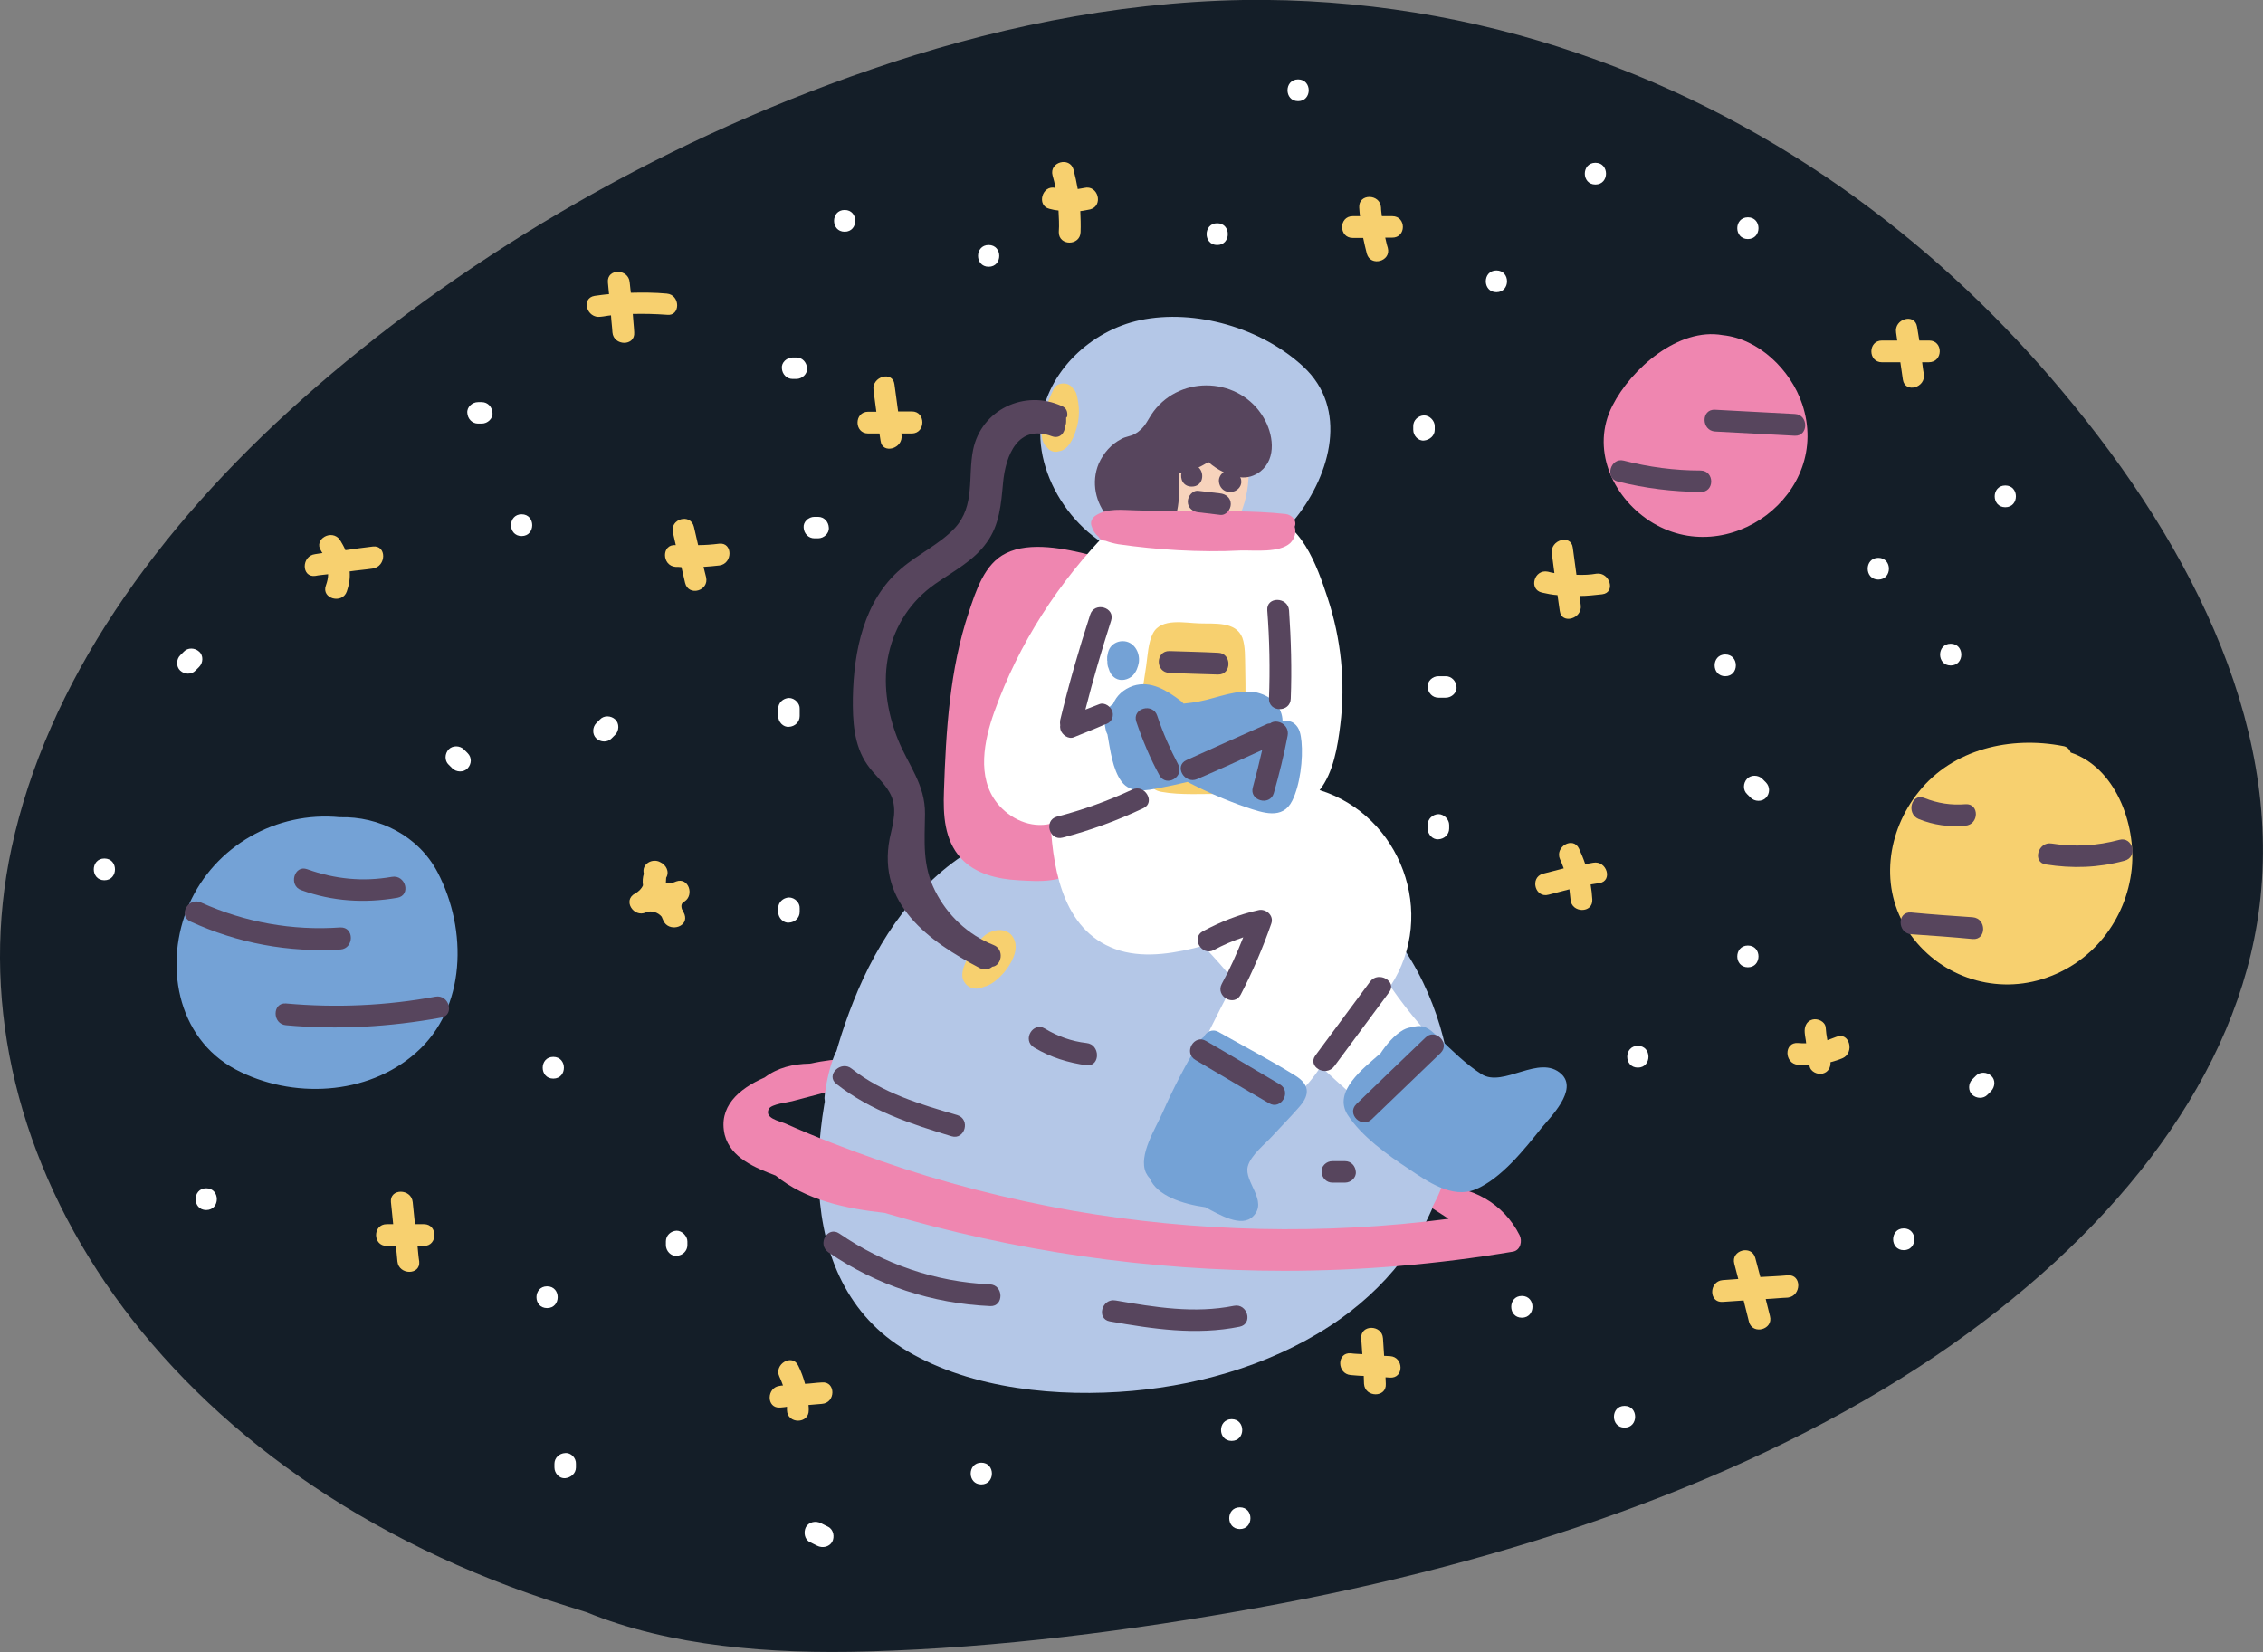 <svg width="400" height="292" viewBox="0 0 400 292" fill="none" xmlns="http://www.w3.org/2000/svg">
<rect x="0" y="0" width="400" height="292" fill="#808080" stroke="none"/>
<g clip-path="url(#clip0)">
<path d="M364.45 69.079C344.2 44.854 315.8 21.977 278.8 9.39C260.45 3.096 240.25 -0.3 219.75 -0C196.75 0.399 174.35 5.244 153.95 12.287C114.75 25.723 80.15 46.802 53.55 70.427C27.45 93.553 8.3 120.826 2.05 149.846C-9.15 201.393 25.95 259.133 96.7 282.759C99 283.508 101.25 284.208 103.65 284.957C118.45 291.001 136.15 292.399 153.45 291.9C176.6 291.25 200.05 288.204 222.45 284.158C266.75 276.166 309.4 261.781 342.15 239.653C372.4 219.174 394.15 192.402 398.95 163.182C404.35 130.316 388.15 97.3 364.45 69.079Z" fill="#141E28"/>
<path d="M251.55 173.672C240.7 151.045 214.5 141.305 190.65 144.601C184.55 144.751 178.55 146.45 173.1 149.446C162.35 155.34 155.2 165.979 150.8 177.118C143.1 196.448 139.25 226.318 160.35 238.805C171.85 245.598 187.15 246.996 200.15 245.847C213.1 244.699 226.3 240.653 237 233.061C246.3 226.417 253.3 217.027 255.7 205.689C257.95 194.95 256.3 183.561 251.55 173.672Z" fill="#B4C7E7"/>
<path d="M193.9 99.198C193.75 98.699 193.4 98.299 192.75 98.099C188.35 97 182.05 95.652 177.8 97.8C174 99.648 172.5 104.443 171.25 108.189C167.85 118.328 167.2 129.267 166.85 139.856C166.7 144.002 166.9 148.448 169.85 151.694C172.4 154.491 176.35 155.39 180 155.59C183.55 155.79 188.35 156.19 190.7 153.043C193.15 149.796 192 144.851 191.8 141.105C191.15 127.769 192.45 114.383 195.4 101.396C195.65 100.147 194.8 99.298 193.9 99.198Z" fill="#EF86B0"/>
<path d="M230.35 64.784C223 57.99 211.3 54.544 201.5 56.592C192.85 58.44 185.1 65.633 184 74.573C182.7 85.213 191.7 97.4 202.4 98.799C202.7 98.849 203.05 98.799 203.25 98.649C212.75 99.698 222.85 99.598 229.2 91.356C235.15 83.764 238.4 72.226 230.35 64.784Z" fill="#B4C7E7"/>
<path d="M218.25 73.475C214.2 69.828 207.6 71.726 204.2 75.223C200.2 79.319 198.8 86.311 200.55 91.706C202.2 96.95 207.65 99.448 212.8 97.45C218.3 95.252 220.7 89.108 220.7 83.614C220.7 83.314 220.7 82.915 220.7 82.515C221.05 79.119 220.6 75.622 218.25 73.475Z" fill="#F7D3BC"/>
<path d="M274.4 191.054C271.9 190.554 269.8 191.054 267.35 191.553C263.45 192.402 260.85 190.854 258 188.307C253.4 184.161 249.3 179.466 245.75 174.321C254.15 161.534 247.55 144.102 233.25 139.657C235.7 136.56 236.45 131.865 236.9 128.168C237.85 120.626 237.05 112.884 234.65 105.641C232.8 100.047 229.95 91.756 223.15 90.957C219.05 90.457 214.7 91.007 210.6 91.356C206.1 91.756 201.7 92.255 197.25 93.004C196.75 93.054 196.4 93.304 196.2 93.654C196.2 93.654 196.2 93.654 196.15 93.654C187.15 102.794 180.05 113.783 175.75 125.821C173.95 130.866 172.6 137.359 176.25 141.954C178.5 144.751 182.2 146.45 185.7 145.6C186.2 154.491 188.25 165.08 197.95 168.027C202.7 169.426 208 168.427 212.7 167.178C214.6 169.226 216.5 171.274 218.2 173.472C214.8 179.965 211.6 186.458 208.5 193.052C207.15 195.949 205.85 198.796 204.6 201.743C203.75 203.641 202.3 206.038 203.4 208.136C204.35 210.134 207.25 210.783 209.1 211.483L218.65 215.129C220 215.628 221.35 213.83 220.55 212.682C217.15 207.886 220.6 202.092 224.15 198.546C227.35 195.299 231 192.452 233.45 188.506C237.25 192.053 241.1 195.449 245.05 198.746C246.9 200.294 248.75 201.843 250.7 203.291C252.55 204.74 254.5 206.688 256.6 207.687C259.7 209.235 263.7 205.489 265.95 203.691C269.65 200.744 272.8 197.197 275.45 193.251C276 192.652 275.4 191.204 274.4 191.054Z" fill="white"/>
<path d="M223.35 73.824C219.2 66.731 208.85 66.132 203.9 72.725C202.75 74.274 202.45 75.672 200.55 76.721C199.85 77.121 198.95 77.171 198.25 77.57C196.4 78.519 195.05 80.068 194.2 81.966C192.85 85.213 193.6 88.909 195.95 91.556C198.15 94.053 202.5 96.401 205.7 94.303C208.7 92.255 208.45 87.26 208.45 83.564C208.6 83.564 208.7 83.514 208.85 83.514C208.55 84.613 209.1 86.012 210.65 86.012C212.65 86.012 213 83.664 211.85 82.615C212.45 82.365 213.05 81.966 213.6 81.666C214.35 82.365 215.35 83.015 216.3 83.464C215.8 83.764 215.4 84.413 215.45 85.063C215.5 86.112 216.3 86.961 217.35 86.961H217.5C218.55 86.961 219.5 86.062 219.4 85.063C219.4 84.813 219.35 84.563 219.2 84.363C220.5 84.513 221.7 84.163 222.8 83.314C225.75 80.967 225 76.571 223.35 73.824Z" fill="#57455D"/>
<path d="M228.85 93.104C229.3 92.005 228.35 91.007 227.25 90.857C221.35 90.207 215.3 90.407 209.4 90.357C206.5 90.307 203.7 90.307 200.8 90.207C198.35 90.157 195.8 89.758 193.7 91.106C193.05 91.506 192.65 92.255 192.95 93.004C193.2 93.854 193.6 94.403 194.15 94.853C194.4 95.302 194.8 95.552 195.45 95.602C196.1 95.852 196.85 96.051 197.7 96.201C201.15 96.701 204.7 97.05 208.2 97.25C211.9 97.45 215.65 97.5 219.35 97.3C221.8 97.25 226.1 97.75 228.05 96.001C228.85 95.202 229.15 94.053 228.85 93.104Z" fill="#EF86B0"/>
<path d="M215.65 87.21C214.35 87.061 213.15 86.911 211.85 86.761C210.8 86.611 209.95 87.71 209.95 88.659C209.95 89.808 210.85 90.457 211.85 90.557C213.15 90.707 214.35 90.857 215.65 91.007C216.7 91.156 217.55 90.058 217.55 89.109C217.55 87.96 216.65 87.31 215.65 87.21Z" fill="#57455D"/>
<path d="M229 190.155C224.6 187.407 219.9 184.96 215.4 182.413C214.25 181.763 213.2 182.413 212.75 183.312C212.5 183.462 212.3 183.711 212.1 183.961C209.65 188.057 207.4 192.302 205.5 196.648C204.3 199.395 201.15 204.19 202.55 207.287C202.75 207.687 202.95 207.986 203.2 208.236C204.5 211.383 209.1 212.831 213.05 213.381C215.5 214.679 219.45 217.077 221.5 214.979C224.2 212.282 219.85 208.885 220.55 206.188C221.05 204.19 223.65 202.192 224.95 200.744C226.55 198.996 228.2 197.347 229.75 195.549C231.6 193.401 231.4 191.653 229 190.155Z" fill="#74A2D6"/>
<path d="M220.15 123.623C220.15 121.725 220.15 119.827 220.1 117.929C220.05 116.281 220.15 114.283 219.6 112.734C218.45 109.787 214.6 110.287 212.05 110.187C209.55 110.137 205.25 109.138 203.8 111.935C202.95 113.533 202.85 115.931 202.6 117.679C202.3 119.727 201.95 121.825 201.7 123.873C201.55 124.572 201.9 125.072 202.35 125.421C202.4 125.921 202.65 126.37 203.3 126.72C207.9 128.968 214.2 127.469 219.15 127.169C221.05 127.119 221.4 124.522 220.15 123.623Z" fill="#F7D06F"/>
<path d="M218.55 131.315C216.05 130.116 212 130.266 209.3 130.366C207 130.416 203.7 130.366 202.7 132.913C202.25 134.062 202.3 135.011 202.7 135.711C202.9 137.609 203 139.557 205.25 139.956C208.7 140.606 212.8 140.256 216.35 140.356C218.85 140.406 220.2 139.856 220.35 137.159C220.45 135.111 220.65 132.364 218.55 131.315ZM210.9 134.362C209 134.312 207.2 134.212 207.2 134.162C207.2 134.112 208.95 134.212 210.9 134.362Z" fill="#F7D06F"/>
<path d="M268.6 218.326C265.8 212.731 260 209.435 253.85 209.784C252 209.934 251.3 212.282 252.9 213.381C253.95 214.08 255 214.729 256.05 215.429C233.95 218.326 211.4 217.776 189.5 213.98C178 211.932 166.65 209.035 155.65 205.189C149.95 203.191 144.3 201.043 138.7 198.546C137.75 198.146 135.05 197.647 135.9 195.999C136.35 195.15 139.3 194.85 140 194.65C143.15 193.801 146.3 193.002 149.45 192.153C150.4 191.903 150.8 191.204 150.8 190.404C151.85 189.306 151.45 187.008 149.6 187.158C148 187.208 145.7 187.457 143.1 188.007C140.2 188.057 137.45 188.706 135.15 190.454C130.45 192.502 126.95 195.699 128.1 200.594C129.15 204.69 133.55 206.438 137.1 207.787C142.4 212.132 149.5 213.631 156.35 214.38C179.25 221.173 203.15 224.619 227 224.619C240.6 224.619 254.1 223.47 267.5 221.223C268.8 220.923 269.1 219.325 268.6 218.326Z" fill="#EF86B0"/>
<path d="M179.3 166.129C178.35 163.782 175.5 164.081 173.9 165.48C172.3 166.879 171.1 168.926 170.35 170.924C170.05 171.873 169.9 172.922 170.55 173.722C171.3 174.82 172.75 175.02 173.9 174.421C175.3 174.121 176.6 172.872 177.45 171.923C178.65 170.475 180.1 168.077 179.3 166.129Z" fill="#F7D06F"/>
<path d="M190.25 69.579C190.1 69.179 189.95 68.929 189.65 68.679C189 67.481 186.95 67.481 186.3 68.679C185.25 70.677 182.65 77.021 185.1 79.119C185.6 79.768 186.45 80.018 187.15 79.768C188.8 79.568 189.7 77.57 190.15 76.122C190.9 74.024 190.85 71.676 190.25 69.579Z" fill="#F7D06F"/>
<path d="M324.6 183.262C324.1 183.462 323.5 183.661 323 183.861C322.85 183.112 322.75 182.313 322.7 181.564C322.55 180.515 321.25 179.965 320.35 180.215C319.25 180.515 318.9 181.564 319 182.562C319.05 183.212 319.2 183.761 319.25 184.411C318.8 184.411 318.3 184.411 317.8 184.361C315.3 184.161 315.35 188.007 317.8 188.207C318.5 188.257 319.15 188.257 319.85 188.257V188.406C320 189.455 321.3 190.005 322.2 189.755C323.15 189.505 323.6 188.656 323.55 187.757C324.25 187.557 324.95 187.358 325.65 187.058C327.9 186.109 326.9 182.313 324.6 183.262Z" fill="#F7D06F"/>
<path d="M281.6 152.493C281.15 152.543 280.65 152.693 280.2 152.743C279.9 151.794 279.5 150.895 279.1 149.996C278.05 147.748 274.75 149.696 275.75 151.894C276 152.393 276.2 152.993 276.4 153.492C275.2 153.792 273.9 154.142 272.7 154.441C270.35 155.141 271.35 158.837 273.75 158.138C274.95 157.838 276.2 157.488 277.4 157.189C277.45 157.788 277.55 158.387 277.6 158.987C277.75 161.434 281.6 161.484 281.45 158.987C281.4 158.088 281.3 157.238 281.15 156.339C281.65 156.289 282.2 156.14 282.7 156.09C285.1 155.74 284.05 152.044 281.6 152.493Z" fill="#F7D06F"/>
<path d="M161.2 72.725H158.75C158.55 71.127 158.3 69.529 158.1 67.93C157.8 65.483 154.05 66.532 154.4 68.979C154.6 70.278 154.7 71.477 154.9 72.775H153.45C150.95 72.775 150.95 76.621 153.45 76.621H155.45L155.65 77.92C155.95 80.367 159.7 79.319 159.35 76.871C159.35 76.821 159.35 76.671 159.3 76.621H161.2C163.65 76.571 163.65 72.725 161.2 72.725Z" fill="#F7D06F"/>
<path d="M121 159.336C122.75 158.187 121.7 155.041 119.55 155.79C119.1 155.99 118.25 156.289 117.75 156.04L117.7 155.99C117.7 155.74 117.75 155.39 117.75 155.141C118.4 154.042 117.7 152.843 116.7 152.393C115.4 151.644 113.35 152.643 113.8 154.441C113.6 155.091 113.55 155.79 113.65 156.489C113.4 157.089 112.9 157.588 112.25 157.938C110 159.137 112 162.233 114.15 161.284C115.1 160.835 116.35 161.284 116.95 162.034C117.1 162.433 117.25 162.733 117.45 163.082C118.6 164.731 121.75 163.782 121 161.634C120.95 161.484 120.85 161.334 120.8 161.184C120.75 160.985 120.65 160.885 120.55 160.735C120.35 160.135 120.4 159.636 121 159.336Z" fill="#F7D06F"/>
<path d="M145.3 244.349C144.25 244.399 143.3 244.549 142.3 244.599C142 243.5 141.6 242.401 141.1 241.402C140.05 239.154 136.75 241.152 137.75 243.3C138 243.8 138.2 244.349 138.4 244.898C138.2 244.898 138.1 244.898 137.9 244.948C135.45 245.148 135.4 248.994 137.9 248.794C138.3 248.744 138.75 248.744 139.1 248.645C139.1 248.844 139.1 249.044 139.1 249.244C139.15 251.741 143 251.741 142.95 249.244C142.95 248.944 142.95 248.595 142.9 248.345C143.65 248.295 144.45 248.195 145.25 248.145C147.75 247.995 147.75 244.149 145.3 244.349Z" fill="#F7D06F"/>
<path d="M245.7 239.704C245.4 239.704 245 239.654 244.65 239.654L244.45 236.557C244.3 234.109 240.45 234.06 240.6 236.557L240.8 239.354C240.1 239.304 239.4 239.304 238.75 239.204C236.25 239.004 236.3 242.851 238.75 243.05C239.5 243.1 240.3 243.2 241.05 243.2L241.1 244.599C241.25 247.046 245.1 247.096 244.95 244.599L244.9 243.45C245.15 243.45 245.4 243.5 245.65 243.5C248.2 243.7 248.15 239.854 245.7 239.704Z" fill="#F7D06F"/>
<path d="M127.1 96.101C125.9 96.251 124.6 96.351 123.4 96.351L122.65 93.104C122.05 90.657 118.35 91.706 118.95 94.153L119.45 96.351H119.4C116.9 96.151 116.95 99.997 119.4 100.197C119.7 100.197 120.05 100.197 120.45 100.247L121.1 103.044C121.7 105.492 125.4 104.443 124.8 101.995C124.65 101.396 124.5 100.796 124.35 100.197C125.3 100.147 126.2 100.047 127.15 99.947C129.55 99.648 129.55 95.802 127.1 96.101Z" fill="#F7D06F"/>
<path d="M74.95 216.378H73.35C73.2 215.079 73.1 213.83 72.95 212.482C72.7 210.034 68.85 210.034 69.1 212.482C69.25 213.78 69.35 215.029 69.5 216.378H68.35C65.85 216.378 65.85 220.224 68.35 220.224H69.95C70.1 221.123 70.15 222.022 70.25 222.971C70.5 225.418 74.35 225.418 74.1 222.971C73.95 222.072 73.9 221.173 73.8 220.224H74.95C77.4 220.224 77.4 216.378 74.95 216.378Z" fill="#F7D06F"/>
<path d="M246.1 38.211H244.25C244.2 37.711 244.1 37.162 244.1 36.662C243.95 34.215 240.1 34.165 240.25 36.662C240.3 37.162 240.3 37.711 240.4 38.211H239.1C236.6 38.211 236.6 42.057 239.1 42.057H240.95C241.15 43.006 241.35 43.905 241.6 44.854C242.25 47.202 245.95 46.203 245.3 43.805C245.1 43.206 245 42.606 244.85 42.007H246.05C248.6 42.057 248.6 38.211 246.1 38.211Z" fill="#F7D06F"/>
<path d="M191.65 33.216C191.25 33.266 190.9 33.366 190.5 33.416C190.3 32.267 190.05 31.118 189.75 29.969C189.1 27.622 185.4 28.621 186.05 31.018C186.25 31.717 186.45 32.467 186.55 33.216C184.2 32.617 183.15 36.363 185.5 36.912C186 37.062 186.6 37.162 187.1 37.212C187.15 38.41 187.25 39.709 187.15 41.008C187.1 43.505 190.95 43.505 191 41.008C191.05 39.809 191 38.51 190.95 37.312C191.55 37.262 192.1 37.112 192.7 37.012C195.1 36.363 194.1 32.617 191.65 33.216Z" fill="#F7D06F"/>
<path d="M119.6 217.527C118.55 217.576 117.7 218.376 117.7 219.425V220.074C117.7 221.123 118.6 222.072 119.6 221.972C120.65 221.922 121.5 221.123 121.5 220.074V219.425C121.5 218.526 120.6 217.527 119.6 217.527Z" fill="white"/>
<path d="M97.8 186.808C95.3 186.808 95.3 190.654 97.8 190.654C100.3 190.654 100.3 186.808 97.8 186.808Z" fill="white"/>
<path d="M139.45 158.637C138.4 158.687 137.55 159.486 137.55 160.535V161.184C137.55 162.233 138.45 163.182 139.45 163.082C140.5 163.033 141.35 162.233 141.35 161.184V160.535C141.4 159.586 140.5 158.637 139.45 158.637Z" fill="white"/>
<path d="M108.75 127.169C108 126.47 106.75 126.42 106.05 127.169C105.85 127.369 105.6 127.619 105.4 127.819C104.7 128.518 104.65 129.817 105.4 130.516C106.15 131.215 107.4 131.265 108.1 130.516L108.75 129.867C109.45 129.167 109.5 127.869 108.75 127.169Z" fill="white"/>
<path d="M144.6 91.356H143.95C142.9 91.356 141.95 92.255 142.05 93.254C142.1 94.303 142.9 95.152 143.95 95.152H144.6C145.65 95.152 146.6 94.253 146.5 93.254C146.45 92.255 145.7 91.356 144.6 91.356Z" fill="white"/>
<path d="M139.45 123.373C138.4 123.423 137.55 124.222 137.55 125.271V126.57C137.55 127.619 138.45 128.568 139.45 128.468C140.5 128.418 141.35 127.619 141.35 126.57V125.271C141.4 124.372 140.5 123.373 139.45 123.373Z" fill="white"/>
<path d="M140.75 63.185H140.1C139.05 63.185 138.1 64.084 138.2 65.083C138.25 66.132 139.05 66.981 140.1 66.981H140.75C141.8 66.981 142.75 66.082 142.65 65.083C142.6 64.084 141.85 63.185 140.75 63.185Z" fill="white"/>
<path d="M174.75 43.306C172.25 43.306 172.25 47.152 174.75 47.152C177.25 47.152 177.25 43.306 174.75 43.306Z" fill="white"/>
<path d="M215.15 39.459C212.65 39.459 212.65 43.306 215.15 43.306C217.65 43.306 217.65 39.459 215.15 39.459Z" fill="white"/>
<path d="M264.5 47.801C262 47.801 262 51.647 264.5 51.647C267 51.647 267 47.801 264.5 47.801Z" fill="white"/>
<path d="M251.7 73.425C250.65 73.475 249.8 74.274 249.8 75.323V75.972C249.8 77.021 250.7 77.97 251.7 77.87C252.7 77.77 253.6 77.021 253.6 75.972V75.323C253.6 74.374 252.7 73.425 251.7 73.425Z" fill="white"/>
<path d="M312.15 138.308C311.95 138.108 311.7 137.858 311.5 137.659C310.8 136.959 309.5 136.909 308.8 137.659C308.1 138.408 308.05 139.657 308.8 140.356L309.45 141.005C310.15 141.704 311.45 141.754 312.15 141.005C312.85 140.256 312.9 139.107 312.15 138.308Z" fill="white"/>
<path d="M255.55 119.527H254.25C253.2 119.527 252.25 120.426 252.35 121.425C252.4 122.474 253.2 123.323 254.25 123.323H255.55C256.6 123.323 257.55 122.424 257.45 121.425C257.4 120.426 256.6 119.527 255.55 119.527Z" fill="white"/>
<path d="M304.95 115.681C302.45 115.681 302.45 119.527 304.95 119.527C307.45 119.527 307.45 115.681 304.95 115.681Z" fill="white"/>
<path d="M344.8 113.783C342.3 113.783 342.3 117.629 344.8 117.629C347.3 117.629 347.3 113.783 344.8 113.783Z" fill="white"/>
<path d="M254.25 143.902C253.2 143.952 252.35 144.751 252.35 145.8V146.45C252.35 147.498 253.25 148.448 254.25 148.348C255.3 148.298 256.15 147.498 256.15 146.45V145.8C256.15 144.851 255.25 143.902 254.25 143.902Z" fill="white"/>
<path d="M289.5 184.86C287 184.86 287 188.706 289.5 188.706C292 188.706 292 184.86 289.5 184.86Z" fill="white"/>
<path d="M269 229.065C266.5 229.065 266.5 232.911 269 232.911C271.5 232.911 271.5 229.065 269 229.065Z" fill="white"/>
<path d="M217.7 250.842C215.2 250.842 215.2 254.688 217.7 254.688C220.2 254.688 220.2 250.842 217.7 250.842Z" fill="white"/>
<path d="M173.45 258.534C170.95 258.534 170.95 262.38 173.45 262.38C175.95 262.38 175.95 258.534 173.45 258.534Z" fill="white"/>
<path d="M152.55 183.362C152.1 181.813 149.55 181.563 148.85 183.412C148.6 184.111 148.35 184.81 148.15 185.509C147.9 185.709 147.7 186.009 147.55 186.359C146.65 188.606 146.15 190.904 145.8 193.301C145.8 193.301 145.8 193.301 145.8 193.351C145.8 193.551 145.75 193.651 145.75 193.851C145.6 195.05 146.6 195.699 147.6 195.699C148.35 195.899 149.25 195.699 149.85 195.05C150.5 195 151.05 194.55 151.2 193.701C151.7 190.904 152.5 188.107 153.45 185.459C153.85 184.411 153.3 183.661 152.55 183.362Z" fill="#B4C7E7"/>
<path d="M253.3 207.886C252.2 207.637 251.3 208.186 250.95 209.235C250.95 209.235 250.8 209.485 250.8 209.535C250.75 209.735 250.6 209.834 250.55 210.034C250.35 210.334 250.15 210.734 249.95 211.083C249.8 211.333 249.75 211.583 249.7 211.832C249.5 212.582 249.85 213.481 250.6 213.93C251.5 214.38 252.7 214.18 253.25 213.231C253.45 212.781 253.7 212.382 253.9 211.932C253.9 211.932 253.9 211.882 253.95 211.882C254.2 211.283 254.45 210.783 254.7 210.134C254.95 209.335 254.25 208.136 253.3 207.886Z" fill="#B4C7E7"/>
<path d="M276 189.855C272.1 186.209 265.75 192.352 261.85 189.855C259.1 188.107 256.7 185.709 254.4 183.511C253.25 182.413 252.05 181.064 250.25 181.414C250.1 181.414 249.95 181.464 249.8 181.563C249.2 181.563 248.65 181.713 248 182.063C246.45 182.962 245.05 184.61 244 186.209C243.95 186.259 243.85 186.259 243.8 186.359C241.05 188.806 235.55 192.902 238.2 197.048C240.7 200.894 245.25 204.14 249.05 206.638C252.3 208.835 256.7 211.932 260.8 210.234C265.35 208.336 269.45 203.141 272.45 199.395C274.05 197.447 278.95 192.652 276 189.855Z" fill="#74A2D6"/>
<path d="M230.05 131.065C229.9 129.867 229.8 128.718 228.75 127.869C228.1 127.369 227.4 127.419 226.7 127.419C226.65 125.171 225.05 123.124 222.2 122.424C218.85 121.675 215.2 123.373 212 123.973C211.05 124.172 210.15 124.272 209.2 124.372C209.05 124.222 208.95 124.073 208.75 123.923C206.3 122.075 203.45 120.226 200.3 121.225C198.55 121.825 197.35 122.974 196.75 124.422C196.35 124.672 196 125.072 195.7 125.521C195.05 126.67 195.2 128.018 195.5 129.217C195.55 129.417 195.65 129.617 195.75 129.817C196.25 132.564 196.65 136.01 198.25 138.158C199.9 140.356 202.75 139.706 205.05 139.257C206.65 138.957 208.25 138.608 209.9 138.208C213.25 139.956 216.7 141.455 220.3 142.703C223.2 143.652 226.7 144.951 228.4 141.555C229.8 138.757 230.35 134.162 230.05 131.065Z" fill="#74A2D6"/>
<path d="M198.4 113.334C197.5 113.334 196.55 113.833 196.1 114.682C195.85 115.132 195.8 115.581 195.7 116.081C195.7 116.231 195.7 116.38 195.7 116.53C195.7 116.68 195.65 117.13 195.75 116.68C195.7 117.18 195.75 117.729 195.95 118.129C196.15 118.828 196.45 119.427 197.15 119.877C198.1 120.476 199.45 120.177 200.25 119.377C200.85 118.728 201.15 117.929 201.3 117.08C201.55 115.182 200.3 113.284 198.4 113.334Z" fill="#74A2D6"/>
<path d="M196.65 125.821C196.4 124.922 195.25 124.073 194.3 124.472C193.45 124.772 192.7 125.121 191.85 125.421C193.2 120.127 194.75 114.832 196.4 109.687C197.15 107.34 193.45 106.291 192.7 108.638C190.7 114.782 188.9 121.026 187.4 127.269C187.35 127.569 187.35 127.919 187.4 128.218C187.35 128.468 187.4 128.718 187.45 128.968C187.7 129.867 188.85 130.716 189.8 130.316C191.6 129.567 193.45 128.868 195.25 128.068C196.3 127.819 196.9 126.92 196.65 125.821Z" fill="#57455D"/>
<path d="M200.15 139.557C195.85 141.555 191.45 143.153 186.8 144.352C184.45 145.001 185.45 148.697 187.85 148.048C192.8 146.749 197.45 145.051 202.1 142.853C204.3 141.854 202.35 138.508 200.15 139.557Z" fill="#57455D"/>
<path d="M208.25 135.111C206.8 132.364 205.55 129.517 204.55 126.52C203.8 124.172 200.05 125.171 200.85 127.569C201.95 130.816 203.3 134.062 204.95 137.059C206.15 139.207 209.4 137.309 208.25 135.111Z" fill="#57455D"/>
<path d="M224.5 127.869C224.25 127.869 224 127.919 223.75 128.068C219.05 130.166 214.4 132.214 209.7 134.362C207.45 135.411 209.4 138.658 211.6 137.709C215.45 136.06 219.25 134.312 223.1 132.564C222.6 134.762 222.05 136.959 221.45 139.157C220.75 141.505 224.45 142.554 225.15 140.206C226.1 136.859 226.95 133.463 227.6 130.016C227.95 128.018 225.65 126.97 224.5 127.869Z" fill="#57455D"/>
<path d="M227.85 107.889C227.65 105.442 223.8 105.392 224 107.889C224.4 113.084 224.5 118.278 224.3 123.473C224.25 125.971 228.1 125.971 228.15 123.473C228.35 118.328 228.2 113.134 227.85 107.889Z" fill="#57455D"/>
<path d="M222.4 160.885C219 161.634 215.75 162.933 212.65 164.581C210.45 165.73 212.4 169.076 214.55 167.927C216.2 167.028 217.95 166.279 219.75 165.68C218.65 168.477 217.4 171.274 215.95 173.921C214.8 176.119 218.15 178.017 219.3 175.819C221.4 171.774 223.2 167.578 224.7 163.282C225.25 161.784 223.7 160.535 222.4 160.885Z" fill="#57455D"/>
<path d="M242.2 173.472L232.5 186.558C231.05 188.556 234.35 190.454 235.85 188.456L245.55 175.37C247 173.472 243.65 171.574 242.2 173.472Z" fill="#57455D"/>
<path d="M226.2 191.653C221.85 189.106 217.55 186.508 213.2 184.011C211.1 182.712 209.1 186.059 211.3 187.358C215.65 189.905 219.95 192.502 224.3 195C226.4 196.298 228.4 192.952 226.2 191.653Z" fill="#57455D"/>
<path d="M251.95 183.412C247.9 187.308 243.8 191.204 239.75 195.15C237.95 196.898 240.7 199.545 242.45 197.847L254.65 186.109C256.4 184.361 253.65 181.663 251.95 183.412Z" fill="#57455D"/>
<path d="M188.65 73.425C188.7 72.775 188.5 72.126 187.7 71.776C181.15 68.779 173.45 72.376 172 79.518C171.05 84.263 172.4 89.358 168.8 93.304C166.1 96.201 162.3 97.899 159.3 100.497C152.7 106.091 150.9 115.082 150.75 123.323C150.7 127.419 150.9 131.715 153.3 135.161C154.5 136.909 156.2 138.258 157.2 140.006C158.75 142.653 157.85 145.501 157.25 148.248C155.05 159.786 164.1 166.329 173.2 171.124C174.05 171.574 174.85 171.324 175.4 170.874C177.05 170.725 177.6 167.778 175.6 167.028C171.1 165.23 167.45 161.784 165.3 157.488C163 152.943 163.45 148.797 163.5 143.852C163.55 138.658 160.55 135.261 158.7 130.666C156.8 125.871 155.95 120.526 157.1 115.481C158.25 110.437 161 106.241 165.25 103.244C168.45 100.996 172.1 99.148 174.4 95.901C176.7 92.755 176.95 89.058 177.3 85.312C177.75 80.467 179.95 74.873 185.95 77.121C187.35 77.62 188.25 76.471 188.25 75.323C188.4 75.073 188.45 74.823 188.45 74.474V73.824C188.65 73.674 188.65 73.574 188.65 73.425Z" fill="#57455D"/>
<path d="M169.2 197.098C162.65 195.199 156 193.202 150.55 188.906C148.65 187.358 145.85 190.055 147.85 191.603C153.9 196.348 160.95 198.646 168.2 200.844C170.55 201.543 171.6 197.847 169.2 197.098Z" fill="#57455D"/>
<path d="M192.05 184.361C189.4 184.061 186.9 183.162 184.7 181.813C182.6 180.515 180.6 183.861 182.8 185.16C185.7 186.908 188.85 187.857 192.15 188.307C194.5 188.456 194.5 184.61 192.05 184.361Z" fill="#57455D"/>
<path d="M218.1 230.813C211.1 232.211 204.1 231.063 197.2 229.864C194.75 229.414 193.75 233.111 196.15 233.56C203.8 234.909 211.4 236.058 219.1 234.509C221.55 234.01 220.5 230.313 218.1 230.813Z" fill="#57455D"/>
<path d="M174.95 227.017C165.35 226.567 156.25 223.47 148.35 218.026C146.3 216.627 144.35 219.924 146.45 221.373C155 227.217 164.8 230.413 175.05 230.863C177.45 230.963 177.45 227.117 174.95 227.017Z" fill="#57455D"/>
<path d="M237.75 205.239H235.5C234.45 205.239 233.5 206.138 233.6 207.137C233.65 208.186 234.45 209.035 235.5 209.035H237.75C238.8 209.035 239.75 208.136 239.65 207.137C239.6 206.138 238.85 205.239 237.75 205.239Z" fill="#57455D"/>
<path d="M77.35 154.192C73.95 147.698 66.95 144.252 60.05 144.452C48.9 143.353 37.95 149.496 33.4 159.886C28.9 170.175 31.15 183.412 41.6 189.006C51.55 194.3 64.95 193.701 73.55 186.059C82.45 178.217 82.65 164.331 77.35 154.192Z" fill="#74A2D6"/>
<path d="M366 133.013C365.85 132.514 365.4 131.964 364.65 131.865C355.4 130.066 345.2 132.364 339.15 139.956C333.5 146.949 332.15 156.989 337.3 164.631C342.45 172.373 352.1 175.819 360.95 173.072C369.75 170.375 375.85 162.633 376.8 153.542C377.6 145.55 373.85 135.611 366 133.013Z" fill="#F7D06F"/>
<path d="M215.3 115.381C212.4 115.232 209.6 115.182 206.7 115.082C204.2 115.032 204.2 118.878 206.7 118.928C209.6 119.078 212.4 119.128 215.3 119.228C217.75 119.277 217.75 115.431 215.3 115.381Z" fill="#57455D"/>
<path d="M318.55 71.427C316.5 65.333 310.85 59.889 304.5 59.239C296.7 57.841 288.35 65.133 285 71.726C281.2 79.169 284.85 87.66 291.55 92.055C305.35 101.046 323.9 87.26 318.55 71.427Z" fill="#EF86B0"/>
<path d="M348.7 162.133C345.05 161.884 341.45 161.634 337.8 161.284C335.3 161.085 335.35 164.931 337.8 165.13C341.45 165.38 345.05 165.63 348.7 165.98C351.15 166.179 351.15 162.333 348.7 162.133Z" fill="#57455D"/>
<path d="M374.6 148.448C370.7 149.496 366.7 149.746 362.65 149.097C360.2 148.697 359.2 152.443 361.6 152.793C366.3 153.542 370.9 153.392 375.5 152.144C378 151.494 376.95 147.798 374.6 148.448Z" fill="#57455D"/>
<path d="M347.4 142.154C344.9 142.354 342.55 142.004 340.15 141.055C337.85 140.106 336.9 143.802 339.1 144.751C341.75 145.85 344.55 146.2 347.35 145.95C349.85 145.8 349.9 141.954 347.4 142.154Z" fill="#57455D"/>
<path d="M300.6 83.165C296 83.165 291.45 82.565 287 81.416C284.65 80.817 283.6 84.563 285.95 85.113C290.75 86.311 295.65 86.911 300.55 86.961C303.1 87.061 303.1 83.215 300.6 83.165Z" fill="#57455D"/>
<path d="M317.25 73.175C312.55 72.925 307.8 72.675 303.15 72.426C300.65 72.276 300.7 76.122 303.15 76.272C307.85 76.521 312.6 76.771 317.25 77.021C319.7 77.121 319.7 73.275 317.25 73.175Z" fill="#57455D"/>
<path d="M60.15 163.932C51.7 164.531 43.3 163.033 35.55 159.536C33.3 158.487 31.4 161.834 33.65 162.883C42.05 166.729 50.95 168.377 60.2 167.828C62.6 167.628 62.65 163.832 60.15 163.932Z" fill="#57455D"/>
<path d="M76.95 176.169C68.25 177.767 59.4 178.167 50.55 177.368C48.1 177.168 48.1 181.014 50.55 181.214C59.7 182.063 68.9 181.514 78 179.865C80.4 179.416 79.4 175.719 76.95 176.169Z" fill="#57455D"/>
<path d="M69.25 154.991C64.1 155.89 59.2 155.39 54.3 153.642C52 152.793 50.95 156.539 53.25 157.338C58.75 159.336 64.45 159.686 70.25 158.687C72.7 158.237 71.7 154.541 69.25 154.991Z" fill="#57455D"/>
<path d="M282.2 101.396C281.05 101.596 279.9 101.646 278.65 101.596C278.45 99.997 278.2 98.399 278 96.801C277.7 94.353 273.95 95.402 274.3 97.85C274.45 98.998 274.6 100.147 274.75 101.296C274.35 101.246 274 101.146 273.6 101.046C271.15 100.547 270.15 104.193 272.55 104.742C273.45 104.942 274.4 105.142 275.3 105.192C275.45 106.141 275.55 107.09 275.7 107.989C276 110.437 279.75 109.388 279.4 106.94C279.35 106.441 279.25 105.841 279.2 105.342C280.55 105.342 281.85 105.192 283.2 105.042C285.65 104.742 284.55 101.096 282.2 101.396Z" fill="#F7D06F"/>
<path d="M316 225.418C314.4 225.568 312.75 225.618 311.15 225.718C310.85 224.569 310.55 223.42 310.25 222.322C309.6 219.974 305.9 220.973 306.55 223.371C306.8 224.27 307 225.169 307.25 226.068L304.5 226.268C302.05 226.467 302 230.313 304.5 230.114C305.7 230.064 307 229.914 308.2 229.864C308.5 231.163 308.85 232.361 309.15 233.66C309.8 236.008 313.5 235.009 312.85 232.611L312.1 229.614C313.4 229.564 314.65 229.414 316 229.364C318.45 229.065 318.5 225.219 316 225.418Z" fill="#F7D06F"/>
<path d="M65.9 96.601C64.3 96.801 62.65 97 61.05 97.25C60.8 96.601 60.45 96.051 60.1 95.452C58.7 93.404 55.35 95.302 56.75 97.35C56.8 97.5 56.9 97.6 57 97.75C56.55 97.799 56.1 97.899 55.7 97.949C53.25 98.249 53.25 102.095 55.7 101.795C56.45 101.646 57.25 101.596 58 101.496C58 102.145 57.85 102.794 57.6 103.494C56.75 105.841 60.5 106.84 61.3 104.543C61.7 103.394 61.9 102.245 61.8 100.996C63.15 100.796 64.5 100.697 65.85 100.497C68.35 100.147 68.35 96.301 65.9 96.601Z" fill="#F7D06F"/>
<path d="M117.85 51.897C115.75 51.697 113.6 51.697 111.5 51.747L111.3 49.899C111.1 47.451 107.25 47.401 107.45 49.899C107.5 50.598 107.6 51.297 107.65 51.997C106.8 52.047 105.9 52.196 105.1 52.296C102.65 52.696 103.7 56.342 106.15 55.992C106.8 55.943 107.35 55.793 108 55.743C108.05 56.792 108.2 57.741 108.25 58.74C108.45 61.187 112.3 61.237 112.1 58.74C112.05 57.641 111.9 56.542 111.85 55.493C113.85 55.443 115.85 55.493 117.9 55.643C120.3 55.943 120.3 52.096 117.85 51.897Z" fill="#F7D06F"/>
<path d="M341 60.188H339.25L338.85 57.741C338.45 55.293 334.75 56.342 335.15 58.79L335.35 60.188H332.65C330.15 60.188 330.15 64.034 332.65 64.034H335.9C336.05 65.083 336.2 66.082 336.35 67.131C336.75 69.579 340.45 68.53 340.05 66.082C339.9 65.383 339.85 64.683 339.75 64.034H340.9C343.5 64.034 343.5 60.188 341 60.188Z" fill="#F7D06F"/>
<path d="M354.45 85.812C351.95 85.812 351.95 89.658 354.45 89.658C356.95 89.658 356.95 85.812 354.45 85.812Z" fill="white"/>
<path d="M332 98.599C329.5 98.599 329.5 102.445 332 102.445C334.5 102.445 334.5 98.599 332 98.599Z" fill="white"/>
<path d="M351.95 190.155C351.2 189.455 349.95 189.405 349.25 190.155C349.05 190.354 348.8 190.604 348.6 190.804C347.9 191.503 347.85 192.802 348.6 193.501C349.35 194.2 350.6 194.25 351.3 193.501L351.95 192.852C352.65 192.103 352.75 190.854 351.95 190.155Z" fill="white"/>
<path d="M336.5 217.127C334 217.127 334 220.973 336.5 220.973C339 220.973 339 217.127 336.5 217.127Z" fill="white"/>
<path d="M308.95 167.128C306.45 167.128 306.45 170.974 308.95 170.974C311.45 170.974 311.45 167.128 308.95 167.128Z" fill="white"/>
<path d="M287.15 248.495C284.65 248.495 284.65 252.341 287.15 252.341C289.65 252.341 289.65 248.495 287.15 248.495Z" fill="white"/>
<path d="M146.4 269.873C145.95 269.673 145.55 269.423 145.1 269.223C144.2 268.774 143 268.974 142.45 269.923C142 270.822 142.2 272.12 143.15 272.57C143.6 272.77 144 273.02 144.45 273.219C145.35 273.669 146.55 273.469 147.1 272.52C147.55 271.671 147.35 270.372 146.4 269.873Z" fill="white"/>
<path d="M219.15 266.426C216.65 266.426 216.65 270.272 219.15 270.272C221.65 270.272 221.65 266.426 219.15 266.426Z" fill="white"/>
<path d="M99.9 256.836C98.85 256.886 98 257.685 98 258.734V259.384C98 260.432 98.9 261.381 99.9 261.282C100.9 261.182 101.8 260.432 101.8 259.384V258.734C101.85 257.735 100.95 256.736 99.9 256.836Z" fill="white"/>
<path d="M96.7 227.366C94.2 227.366 94.2 231.212 96.7 231.212C99.2 231.212 99.2 227.366 96.7 227.366Z" fill="white"/>
<path d="M36.45 210.034C33.95 210.034 33.95 213.88 36.45 213.88C38.95 213.88 38.95 210.034 36.45 210.034Z" fill="white"/>
<path d="M82.65 133.113C82.45 132.913 82.2 132.664 82 132.464C81.3 131.765 80 131.715 79.3 132.464C78.6 133.213 78.55 134.462 79.3 135.161L79.95 135.81C80.65 136.51 81.95 136.56 82.65 135.81C83.35 135.061 83.45 133.912 82.65 133.113Z" fill="white"/>
<path d="M35.2 115.182C34.45 114.482 33.2 114.432 32.5 115.182C32.3 115.381 32.05 115.631 31.85 115.831C31.15 116.53 31.1 117.829 31.85 118.528C32.6 119.228 33.85 119.277 34.55 118.528L35.2 117.879C35.9 117.18 36 115.881 35.2 115.182Z" fill="white"/>
<path d="M85.15 71.077H84.499C83.45 71.077 82.499 71.976 82.6 72.975C82.65 74.024 83.45 74.873 84.499 74.873H85.15C86.2 74.873 87.15 73.974 87.049 72.975C86.999 71.976 86.249 71.077 85.15 71.077Z" fill="white"/>
<path d="M92.2 90.907C89.7 90.907 89.7 94.753 92.2 94.753C94.7 94.753 94.7 90.907 92.2 90.907Z" fill="white"/>
<path d="M149.3 37.112C146.8 37.112 146.8 40.958 149.3 40.958C151.8 40.958 151.8 37.112 149.3 37.112Z" fill="white"/>
<path d="M229.45 14.036C226.95 14.036 226.95 17.882 229.45 17.882C231.95 17.882 231.95 14.036 229.45 14.036Z" fill="white"/>
<path d="M282 28.77C279.5 28.77 279.5 32.617 282 32.617C284.5 32.617 284.5 28.77 282 28.77Z" fill="white"/>
<path d="M308.95 38.411C306.45 38.411 306.45 42.257 308.95 42.257C311.45 42.257 311.45 38.411 308.95 38.411Z" fill="white"/>
<path d="M18.45 151.744C15.95 151.744 15.95 155.59 18.45 155.59C20.95 155.59 20.95 151.744 18.45 151.744Z" fill="white"/>
</g>
<defs>
<clipPath id="clip0">
<rect width="400" height="292" fill="white"/>
</clipPath>
</defs>
</svg>
